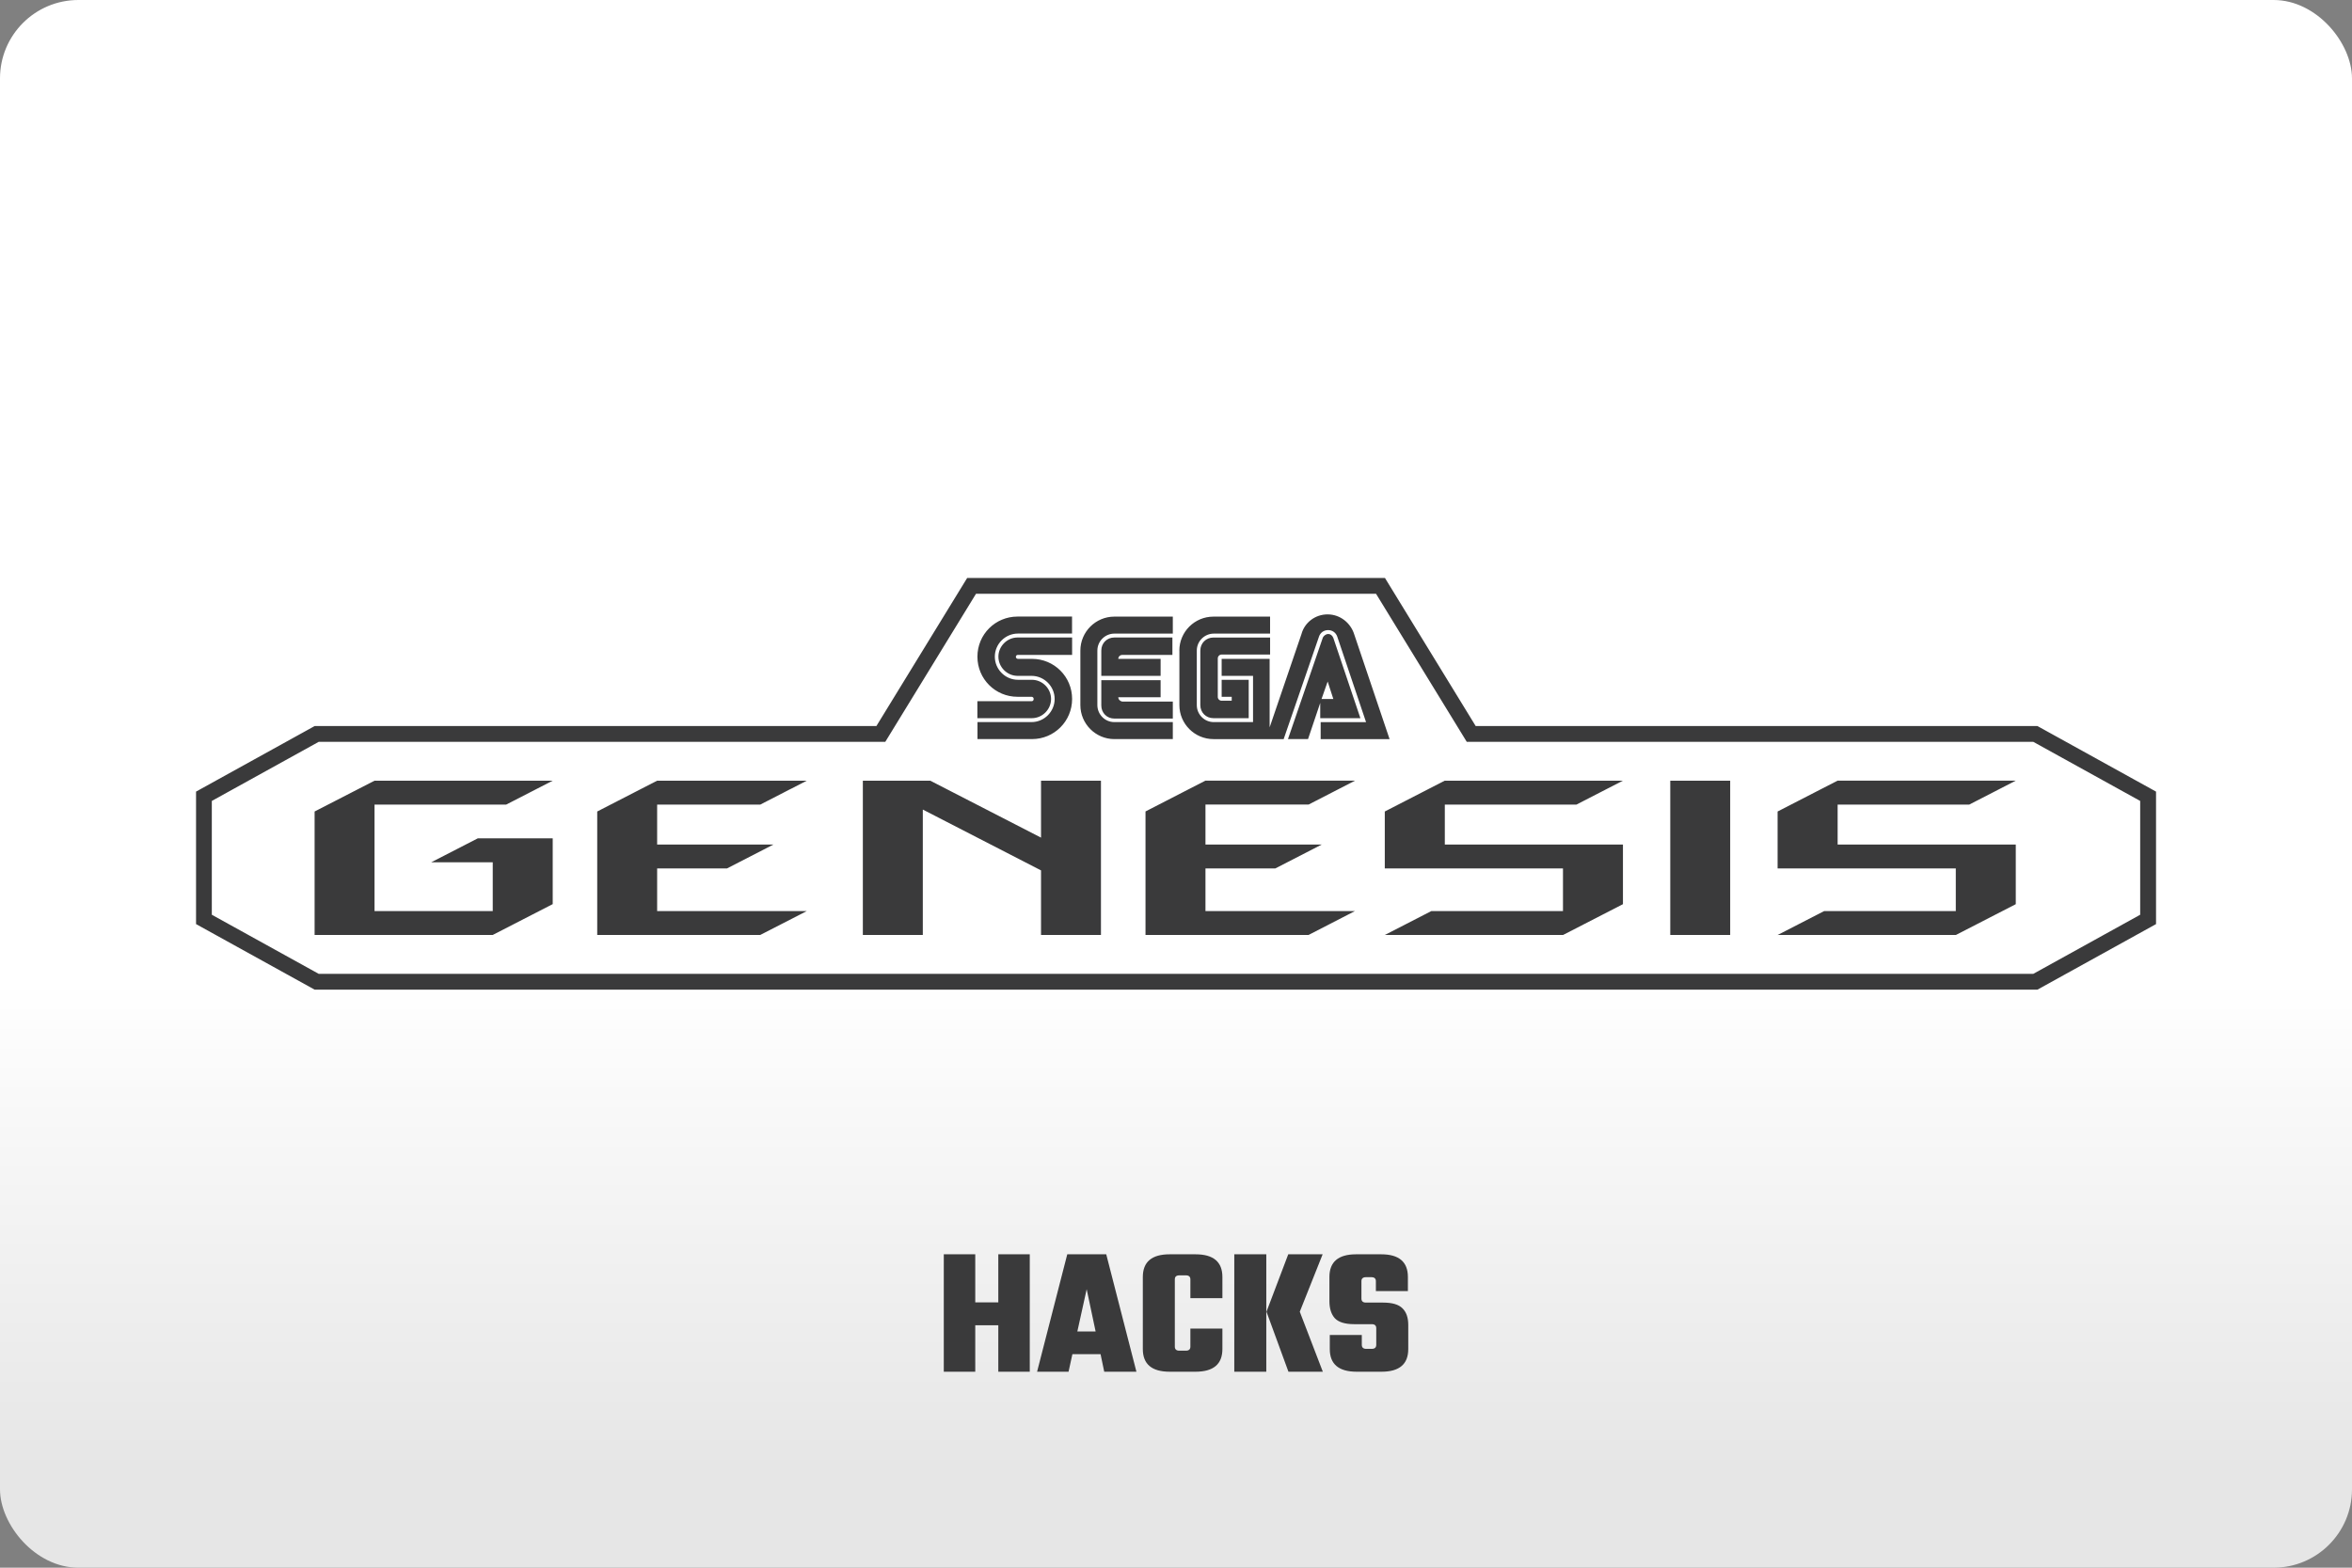 <?xml version="1.0" encoding="UTF-8"?>
<svg width="480" height="320" version="1.1" viewBox="0 0 480 320" xml:space="preserve" xmlns="http://www.w3.org/2000/svg"><rect x="0" y="0" width="480" height="320" fill="#808080" stroke="none"/><defs><linearGradient id="a" x2="0" y1="200" y2="300" gradientUnits="userSpaceOnUse"><stop stop-color="#fff" offset="0"/><stop stop-color="#e6e6e6" offset="1"/></linearGradient></defs><rect width="480" height="320" ry="16" fill="url(#a)"/><path d="m197.38 117.98-18.521 30.219h-114.64l-24.209 13.385v27.043l24.209 13.385h351.58l24.209-13.385v-27.043l-24.209-13.385h-114.64l-18.512-30.219h-85.26zm1.803 3.228h81.645l18.512 30.219h115.62l21.812 12.062v23.23l-21.812 12.062h-349.92l-21.812-12.062v-23.23l21.812-12.062h115.63l18.512-30.219zm71.77 4.199c-2.583 0-4.719 1.697-5.344 4.01l-6.5 19.053v-13.98h-9.791v3.469h6.406v9.438h-8.01c-1.958 0-3.469-1.604-3.469-3.469v-11.125c0-1.958 1.604-3.469 3.469-3.469h11.488v-3.469h-11.572c-3.833 0-6.947 3.115-6.947 6.938h0.01v11.125c0 3.823 3.124 6.938 6.947 6.938h14.334l7.209-20.916c0.26-0.802 0.978-1.334 1.863-1.334 0.885 0 1.594 0.532 1.865 1.334l5.875 17.447h-9.26v3.469h14.062l-7.209-21.363c-0.708-2.312-2.844-4.094-5.428-4.094zm-63.291 0.447c-4.542 0-8.188 3.646-8.188 8.188s3.646 8.188 8.188 8.188h2.844c0.271 0 0.447 0.176 0.447 0.447 0 0.271-0.176 0.449-0.354 0.449h-11.135v3.469h11.125c2.135 0 3.916-1.783 3.916-3.918s-1.781-3.916-3.916-3.916h-2.844c-2.583 0-4.719-2.135-4.719-4.719s2.135-4.719 4.719-4.719h11.041v-3.469h-11.125zm19.76 0.01c-3.823 0-6.938 3.115-6.938 6.938v11.125c0 3.823 3.115 6.938 6.938 6.938h11.928v-3.469h-11.928c-1.958 0-3.469-1.604-3.469-3.469v-11.125c0-1.958 1.604-3.469 3.469-3.469h11.928v-3.469h-11.928zm43.625 3.553c-0.448 0-0.885 0.355-1.072 0.709l-7.125 20.738h4.094l2.49-7.385v3.115h8.197l-5.521-16.375c-0.177-0.448-0.531-0.803-1.062-0.803zm-63.375 0.709c-2.135 0-3.916 1.781-3.916 3.916s1.781 3.916 3.916 3.916h2.844c2.583 0 4.719 2.135 4.719 4.719 0 2.583-2.135 4.719-4.719 4.719h-11.031v3.469h11.125c4.542 0 8.188-3.646 8.188-8.188s-3.646-8.188-8.188-8.188h-2.844c-0.271 0-0.447-0.176-0.447-0.447 0-0.177 0.176-0.354 0.354-0.354h11.125v-3.562h-11.125zm19.75 0c-1.51 0-2.666 1.156-2.666 2.666v5.166h12.104v-3.469h-8.635c0-0.448 0.355-0.801 0.803-0.801h10.238v-3.562h-11.844zm20.209 0.01c-1.51 1e-5 -2.666 1.156-2.666 2.666v11.125c0 1.51 1.156 2.668 2.666 2.668h7.209v-7.834h-5.521v3.469h2.053v0.803h-2.053c-0.438 0-0.801-0.355-0.791-0.793v-7.832c0-0.448 0.353-0.803 0.801-0.803h9.875v-3.469h-11.572zm-22.875 8.709v5.166c0 1.51 1.156 2.666 2.666 2.666h11.928v-3.469h-10.322c-0.448-0.083-0.803-0.437-0.803-0.885h8.635v-3.478h-12.104zm46.197 0.27 1.156 3.562h-2.406l1.25-3.562zm-24.947 20.23-12.229 6.291v25.209h33.281l9.469-4.877c-0.004 2e-5 -0.007 0.002-0.012 0.002h-30.5v-8.699h14.25l9.49-4.885h-23.74v-8.156h21.043l9.488-4.885h-30.541zm30.521 26.623c0.027-1.8e-4 0.054-8.3e-4 0.072-0.01h-0.053l-0.02 0.01zm54.719-26.623c-0.021 0.01-0.053 0.01-0.084 0.01h-36.322l-12.23 6.291v11.625h36.365v8.699h-26.865l-9.457 4.863c-0.021 0.01-0.053 0.021-0.074 0.031l0.043-0.01h36.363l12.23-6.291v-12.178h-36.355v-8.146h26.855l9.488-4.885 0.043-0.01zm-254.81 0.01-12.23 6.291v25.209h12.23v-0.01h24.125l12.238-6.293v-13.426h-15.291l-9.5 4.885h12.553v9.959h-24.125v-21.73h26.863l9.5-4.885h-36.363zm57.676 0-12.229 6.291v25.199h33.271l9.5-4.875h-30.543v-8.699h14.25l9.49-4.885h-23.74v-8.146h21.043l4.812-2.478 1.145-0.594 0.387-0.188 3.156-1.625h-30.543zm41.98 0v31.5h12.238v-25.604l24.125 12.416v13.178h12.23v-31.49h-12.23v11.625l-22.604-11.625h-13.76zm164.78 0v31.5h12.229v-31.5h-12.229zm34.135 0-12.229 6.291v11.625h36.363v8.699h-26.863l-9.459 4.863c-0.021 0.01-0.051 0.021-0.072 0.031 0.021-0.01 0.051-0.01 0.082-0.01h36.324l12.229-6.291v-12.168h-36.354v-8.156h26.854l9.49-4.885h-36.365z" fill="#3a3a3b"/><path d="m192.61 256.03v23.969h6.422v-9.482h4.703v9.482h6.422v-23.969h-6.422v9.82h-4.703v-9.82h-6.422zm25.199 0-6.16 23.969h6.422l0.785-3.584h5.748l0.748 3.584h6.57l-6.16-23.969h-7.953zm20.908 0c-3.659 0-5.488 1.545-5.488 4.631v14.709c0 3.086 1.83 4.629 5.488 4.629h5.264c3.659 0 5.488-1.543 5.488-4.629v-4.182h-6.533v3.695c0 0.548-0.311 0.822-0.934 0.822h-1.307c-0.622 0-0.934-0.275-0.934-0.822v-13.738c0-0.548 0.311-0.82 0.934-0.82h1.307c0.622 0 0.934 0.273 0.934 0.82v3.846h6.533v-4.33c0-3.086-1.83-4.631-5.488-4.631h-5.264zm13.178 0v23.969h6.533v-23.969h-6.533zm11.014 0-4.443 11.723 4.481 12.246h7.018l-4.703-12.246 4.666-11.723h-7.018zm13.85 0c-3.634 0-5.449 1.545-5.449 4.631v4.928c0 1.518 0.372 2.688 1.119 3.51 0.772 0.796 2.078 1.193 3.92 1.193h3.584c0.622 0 0.934 0.275 0.934 0.822v3.397c0 0.548-0.311 0.822-0.934 0.822h-1.082c-0.622 0-0.934-0.275-0.934-0.822v-2.016h-6.533v2.875c0 3.086 1.83 4.629 5.488 4.629h5.076c3.634 0 5.451-1.543 5.451-4.629v-4.928c0-1.493-0.399-2.627-1.195-3.398-0.772-0.772-2.078-1.156-3.92-1.156h-3.508c-0.622 0-0.934-0.275-0.934-0.822v-3.547c0-0.548 0.311-0.82 0.934-0.82h1.082c0.622 0 0.934 0.273 0.934 0.82v2.016h6.533v-2.873c0-3.086-1.817-4.631-5.451-4.631h-5.115zm-54.99 7.131 1.828 8.625h-3.732l1.904-8.625z" fill="#3a3a3b"/></svg>
